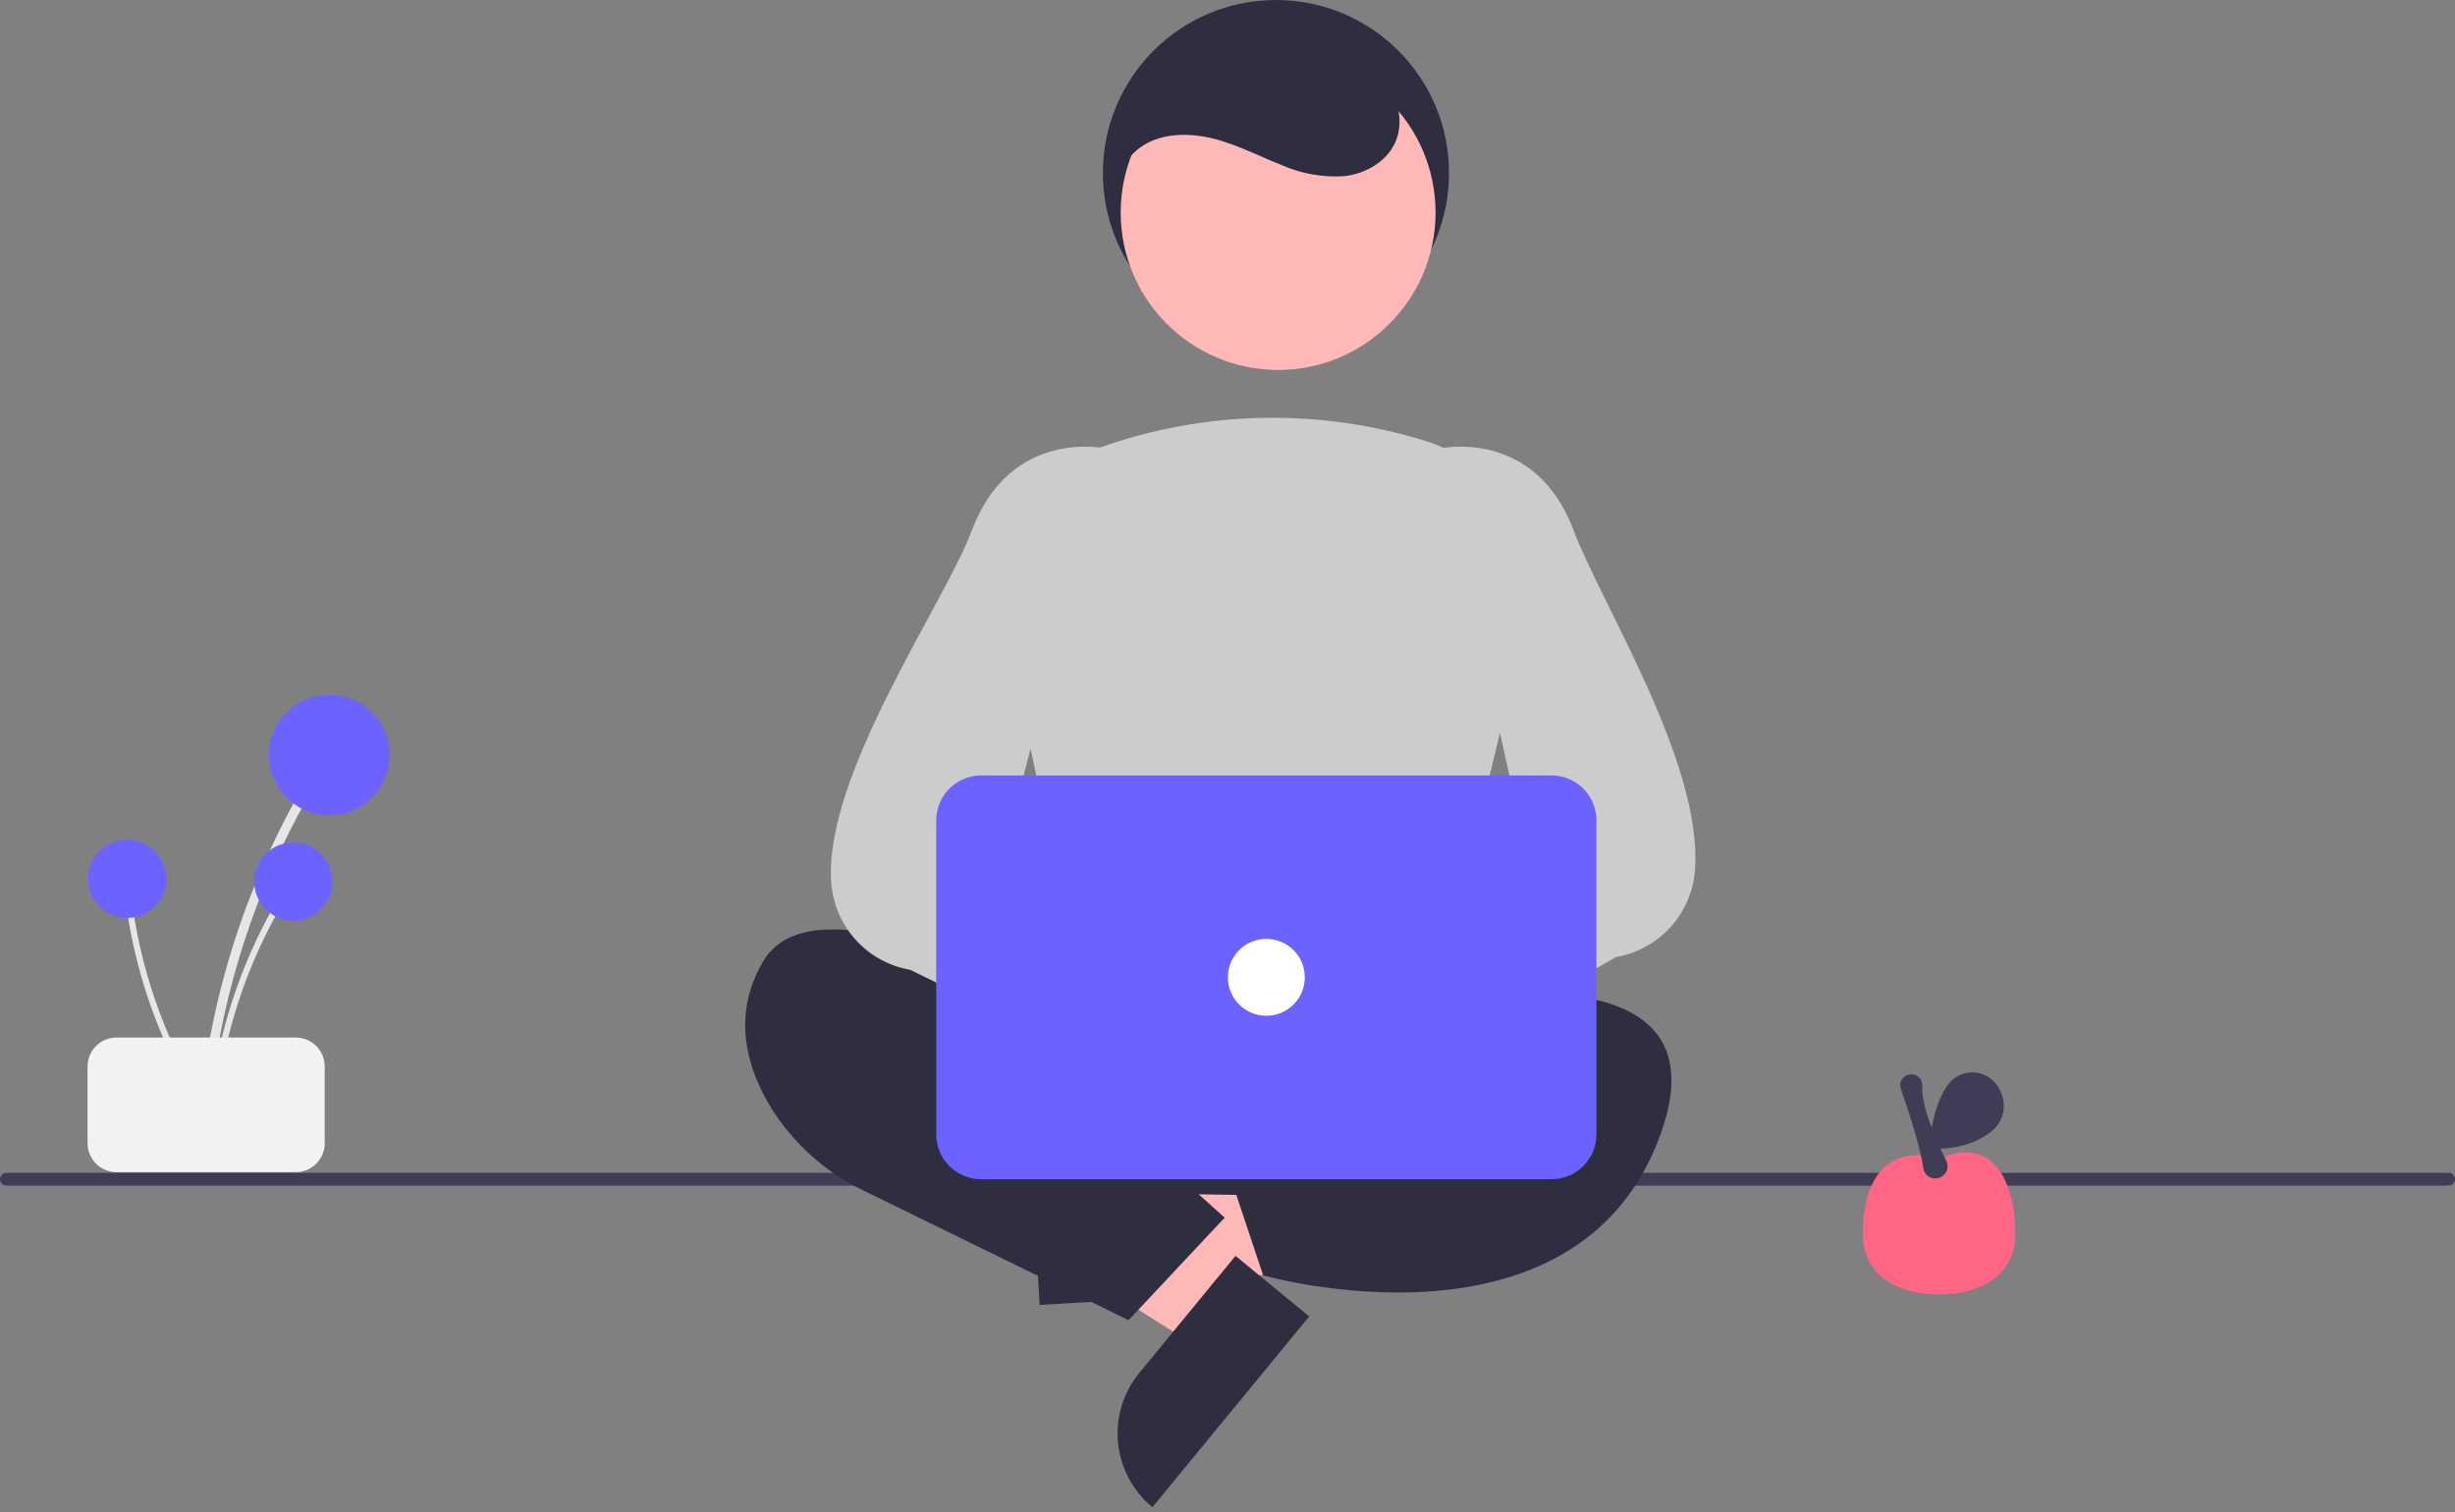 <svg width="383" height="236" viewBox="0 0 383 236" fill="none" xmlns="http://www.w3.org/2000/svg">
<rect x="0" y="0" width="383" height="236" fill="#808080" stroke="none"/>
<g clip-path="url(#clip0)">
<path d="M382 185H1C0.735 185 0.48 184.895 0.293 184.707C0.105 184.52 0 184.265 0 184C0 183.735 0.105 183.48 0.293 183.293C0.48 183.105 0.735 183 1 183H382C382.265 183 382.52 183.105 382.707 183.293C382.895 183.48 383 183.735 383 184C383 184.265 382.895 184.52 382.707 184.707C382.52 184.895 382.265 185 382 185Z" fill="#3F3D56"/>
<path d="M199.059 54C213.971 54 226.059 41.912 226.059 27C226.059 12.088 213.971 0 199.059 0C184.147 0 172.059 12.088 172.059 27C172.059 41.912 184.147 54 199.059 54Z" fill="#2F2E41"/>
<path d="M173.405 200.326L172.69 188.088L219.556 179.503L220.612 197.567L173.405 200.326Z" fill="#FFB8B8"/>
<path d="M175.675 179.141L177.055 202.745L162.194 203.613L159.945 165.148C161.897 165.034 163.852 165.306 165.699 165.947C167.545 166.589 169.248 167.587 170.708 168.887C172.169 170.186 173.359 171.76 174.212 173.52C175.064 175.279 175.561 177.189 175.675 179.141Z" fill="#2F2E41"/>
<path d="M193.789 200.214L186.004 209.685L145.768 184.166L157.257 170.188L193.789 200.214Z" fill="#FFB8B8"/>
<path d="M177.737 214.226L192.751 195.96L204.251 205.413L179.785 235.179C178.275 233.938 177.024 232.411 176.104 230.687C175.184 228.962 174.612 227.073 174.422 225.127C174.232 223.181 174.427 221.217 174.995 219.347C175.564 217.476 176.496 215.736 177.737 214.226Z" fill="#2F2E41"/>
<path d="M171.387 156.17L166.067 181.249C165.945 181.826 165.951 182.424 166.087 182.998C166.223 183.573 166.484 184.11 166.852 184.572C167.22 185.033 167.685 185.408 168.215 185.668C168.744 185.929 169.325 186.069 169.915 186.078L222.213 186.922C222.803 186.931 223.387 186.81 223.924 186.568C224.462 186.325 224.939 185.967 225.321 185.518C225.704 185.069 225.983 184.542 226.137 183.973C226.292 183.404 226.319 182.808 226.217 182.227L221.642 156.305C221.479 155.379 220.995 154.54 220.274 153.936C219.554 153.331 218.644 153 217.703 153H175.3C174.383 153 173.494 153.315 172.782 153.892C172.07 154.469 171.577 155.273 171.387 156.17Z" fill="#2F2E41"/>
<path d="M180.059 165C180.059 165 129.059 133 119.059 150C114.059 158.5 116.559 166.75 120.309 172.875C123.789 178.452 128.785 182.923 134.712 185.766L176.059 206L191.059 190L181.059 181L180.059 165Z" fill="#2F2E41"/>
<path d="M206.059 160C206.059 160 272.059 141 259.059 177C246.059 213 197.059 199 197.059 199L192.059 184L209.059 172L206.059 160Z" fill="#2F2E41"/>
<path d="M199.397 57.726C212.962 57.726 223.958 46.73 223.958 33.165C223.958 19.601 212.962 8.604 199.397 8.604C185.833 8.604 174.836 19.601 174.836 33.165C174.836 46.73 185.833 57.726 199.397 57.726Z" fill="#FFB8B8"/>
<path d="M200.684 163.969C190.478 163.814 180.325 162.477 170.427 159.982L170.135 159.902L156.429 96.858C155.196 91.317 156.035 85.518 158.786 80.554C161.537 75.59 166.011 71.805 171.362 69.914C187.892 63.983 205.908 63.624 222.662 68.89H222.662C228.283 70.701 233.015 74.566 235.913 79.712C238.811 84.858 239.662 90.908 238.297 96.654L222.989 159.85L222.773 159.952C216.411 162.966 208.456 163.969 200.684 163.969Z" fill="#CCCCCC"/>
<path d="M182.274 168.866C182.772 167.483 183.567 166.226 184.603 165.183C185.639 164.14 186.892 163.337 188.272 162.831C189.652 162.324 191.126 162.126 192.591 162.251C194.056 162.376 195.475 162.821 196.75 163.554L223.736 140.13L226.178 158.538L200.177 177.96C198.803 180.019 196.723 181.503 194.328 182.131C191.934 182.758 189.393 182.486 187.186 181.365C184.98 180.244 183.261 178.352 182.355 176.049C181.45 173.745 181.421 171.19 182.274 168.866Z" fill="#FFB8B8"/>
<path d="M208.012 173.976C207.573 173.975 207.136 173.911 206.716 173.785C206.033 173.586 205.408 173.227 204.892 172.737C204.377 172.247 203.986 171.641 203.753 170.969L200.496 161.74C200.191 160.887 200.152 159.962 200.385 159.087C200.617 158.211 201.11 157.427 201.798 156.838L238.567 134.764L224.073 70.103L224.441 70.014C224.591 69.977 239.442 66.597 245.527 82.824C249.789 94.189 265.559 118.901 264.446 135.601C264.235 138.941 262.904 142.112 260.668 144.603C258.432 147.094 255.422 148.759 252.124 149.328L210.736 173.041C209.956 173.645 208.998 173.974 208.012 173.976Z" fill="#CCCCCC"/>
<path d="M212.136 166.673C211.638 165.289 210.843 164.032 209.807 162.989C208.771 161.946 207.519 161.144 206.138 160.637C204.758 160.131 203.284 159.933 201.819 160.058C200.354 160.183 198.935 160.627 197.661 161.36L170.674 137.936L168.232 156.344L194.234 175.766C195.607 177.826 197.688 179.31 200.082 179.937C202.476 180.565 205.017 180.292 207.224 179.171C209.431 178.05 211.15 176.159 212.055 173.855C212.96 171.552 212.989 168.996 212.136 166.673Z" fill="#FFB8B8"/>
<path d="M189.106 173.976C188.12 173.974 187.162 173.645 186.382 173.041L141.994 151.328C138.696 150.759 135.686 149.094 133.45 146.603C131.214 144.113 129.883 140.941 129.672 137.601C128.559 120.901 147.329 94.189 151.591 82.824C157.676 66.597 172.526 69.976 172.677 70.014L173.045 70.103L155.551 136.764L195.32 156.838C196.008 157.427 196.501 158.211 196.733 159.087C196.966 159.962 196.927 160.887 196.622 161.74L193.365 170.969C193.132 171.641 192.741 172.247 192.226 172.737C191.711 173.227 191.085 173.586 190.402 173.785C189.982 173.911 189.545 173.975 189.106 173.976Z" fill="#CCCCCC"/>
<path d="M242.059 184H153.059C151.203 183.998 149.424 183.26 148.112 181.947C146.799 180.635 146.061 178.856 146.059 177V128C146.061 126.144 146.799 124.365 148.112 123.053C149.424 121.74 151.203 121.002 153.059 121H242.059C243.915 121.002 245.694 121.74 247.006 123.053C248.319 124.365 249.057 126.144 249.059 128V177C249.057 178.856 248.319 180.635 247.006 181.947C245.694 183.26 243.915 183.998 242.059 184Z" fill="#6C63FF"/>
<path d="M197.559 158.5C200.873 158.5 203.559 155.814 203.559 152.5C203.559 149.186 200.873 146.5 197.559 146.5C194.245 146.5 191.559 149.186 191.559 152.5C191.559 155.814 194.245 158.5 197.559 158.5Z" fill="white"/>
<path d="M174.591 32.166C173.135 28.473 175.523 24.073 179.066 22.285C182.609 20.496 186.885 20.836 190.674 22.015C193.859 23.006 196.844 24.541 199.951 25.753C203.015 27.111 206.361 27.707 209.704 27.49C213.018 27.116 216.317 25.258 217.673 22.21C219.079 19.052 218.123 15.197 215.958 12.502C213.655 9.896 210.674 7.98 207.346 6.967C200.039 4.392 191.598 4.317 184.814 8.059C178.03 11.802 173.42 19.77 174.822 27.389" fill="#2F2E41"/>
<path d="M32.663 173.318C33.898 160.013 37.31 147.001 42.763 134.801C44.283 131.406 45.956 128.086 47.781 124.841C47.873 124.671 47.895 124.472 47.843 124.286C47.791 124.101 47.669 123.943 47.502 123.845C47.336 123.748 47.138 123.719 46.95 123.765C46.763 123.81 46.601 123.927 46.498 124.09C39.858 135.911 35.207 148.743 32.73 162.073C32.041 165.795 31.523 169.544 31.176 173.318C31.088 174.271 32.575 174.265 32.663 173.318Z" fill="#E6E6E6"/>
<path d="M51.381 127.224C56.581 127.224 60.796 123.009 60.796 117.81C60.796 112.611 56.581 108.396 51.381 108.396C46.182 108.396 41.967 112.611 41.967 117.81C41.967 123.009 46.182 127.224 51.381 127.224Z" fill="#6C63FF"/>
<path d="M33.626 173.568C34.427 164.937 36.641 156.495 40.178 148.581C41.164 146.378 42.249 144.224 43.434 142.119C43.493 142.008 43.507 141.88 43.474 141.759C43.44 141.639 43.36 141.536 43.252 141.473C43.144 141.41 43.016 141.391 42.895 141.421C42.773 141.45 42.668 141.526 42.601 141.632C38.294 149.301 35.276 157.625 33.669 166.273C33.222 168.688 32.886 171.12 32.661 173.568C32.604 174.186 33.569 174.182 33.626 173.568H33.626Z" fill="#E6E6E6"/>
<path d="M45.769 143.665C49.142 143.665 51.877 140.931 51.877 137.558C51.877 134.185 49.142 131.45 45.769 131.45C42.396 131.45 39.662 134.185 39.662 137.558C39.662 140.931 42.396 143.665 45.769 143.665Z" fill="#6C63FF"/>
<path d="M32.408 172.992C27.731 165.693 24.284 157.675 22.206 149.259C21.628 146.916 21.159 144.55 20.798 142.162C20.777 142.038 20.709 141.928 20.609 141.854C20.508 141.78 20.382 141.747 20.258 141.764C20.134 141.781 20.021 141.845 19.944 141.943C19.866 142.041 19.83 142.166 19.842 142.29C21.163 150.986 23.904 159.406 27.955 167.213C29.088 169.392 30.319 171.516 31.648 173.585C31.983 174.107 32.741 173.511 32.408 172.992Z" fill="#E6E6E6"/>
<path d="M19.835 143.236C23.208 143.236 25.942 140.502 25.942 137.129C25.942 133.756 23.208 131.021 19.835 131.021C16.462 131.021 13.727 133.756 13.727 137.129C13.727 140.502 16.462 143.236 19.835 143.236Z" fill="#6C63FF"/>
<path d="M13.659 178.396V166.396C13.66 165.203 14.135 164.059 14.978 163.215C15.822 162.372 16.966 161.897 18.159 161.896H46.159C47.352 161.897 48.495 162.372 49.339 163.215C50.183 164.059 50.657 165.203 50.659 166.396V178.396C50.657 179.589 50.183 180.732 49.339 181.576C48.495 182.42 47.352 182.894 46.159 182.896H18.159C16.966 182.894 15.822 182.42 14.978 181.576C14.135 180.732 13.66 179.589 13.659 178.396Z" fill="#F2F2F2"/>
<path d="M314.409 192.401C314.409 198.978 309.077 201.967 302.5 201.967C295.923 201.967 290.591 198.978 290.591 192.401C290.591 185.823 293.238 178.149 302.5 180.796C311.763 176.826 314.409 185.823 314.409 192.401Z" fill="#FF6584"/>
<path d="M301.92 183.877C301.457 183.878 301.009 183.71 300.661 183.404C300.313 183.099 300.088 182.677 300.029 182.218C299.634 178.936 297.461 172.51 296.545 169.899L296.545 169.898C296.452 169.639 296.424 169.361 296.462 169.088C296.5 168.815 296.604 168.556 296.765 168.332C296.918 168.132 297.113 167.967 297.335 167.847C297.557 167.727 297.802 167.656 298.053 167.638C298.305 167.62 298.558 167.655 298.795 167.741C299.032 167.828 299.247 167.964 299.428 168.14C299.59 168.309 299.715 168.509 299.795 168.729C299.876 168.949 299.91 169.182 299.896 169.416C299.717 172.767 302.159 178.181 303.631 181.11C303.77 181.386 303.84 181.692 303.835 182.001C303.829 182.31 303.749 182.614 303.6 182.885C303.452 183.156 303.24 183.387 302.982 183.558C302.724 183.729 302.429 183.835 302.122 183.866C302.055 183.874 301.987 183.877 301.92 183.877Z" fill="#3F3D56"/>
<path d="M310.732 176.485C314.866 173.102 311.623 166.178 306.449 167.507C305.753 167.673 305.111 168.016 304.585 168.501C301.411 171.499 300.919 179.17 300.919 179.17C300.919 179.17 306.524 179.93 310.732 176.485Z" fill="#3F3D56"/>
</g>
<defs>
<clipPath id="clip0">
<rect width="383" height="235.179" fill="white"/>
</clipPath>
</defs>
</svg>
